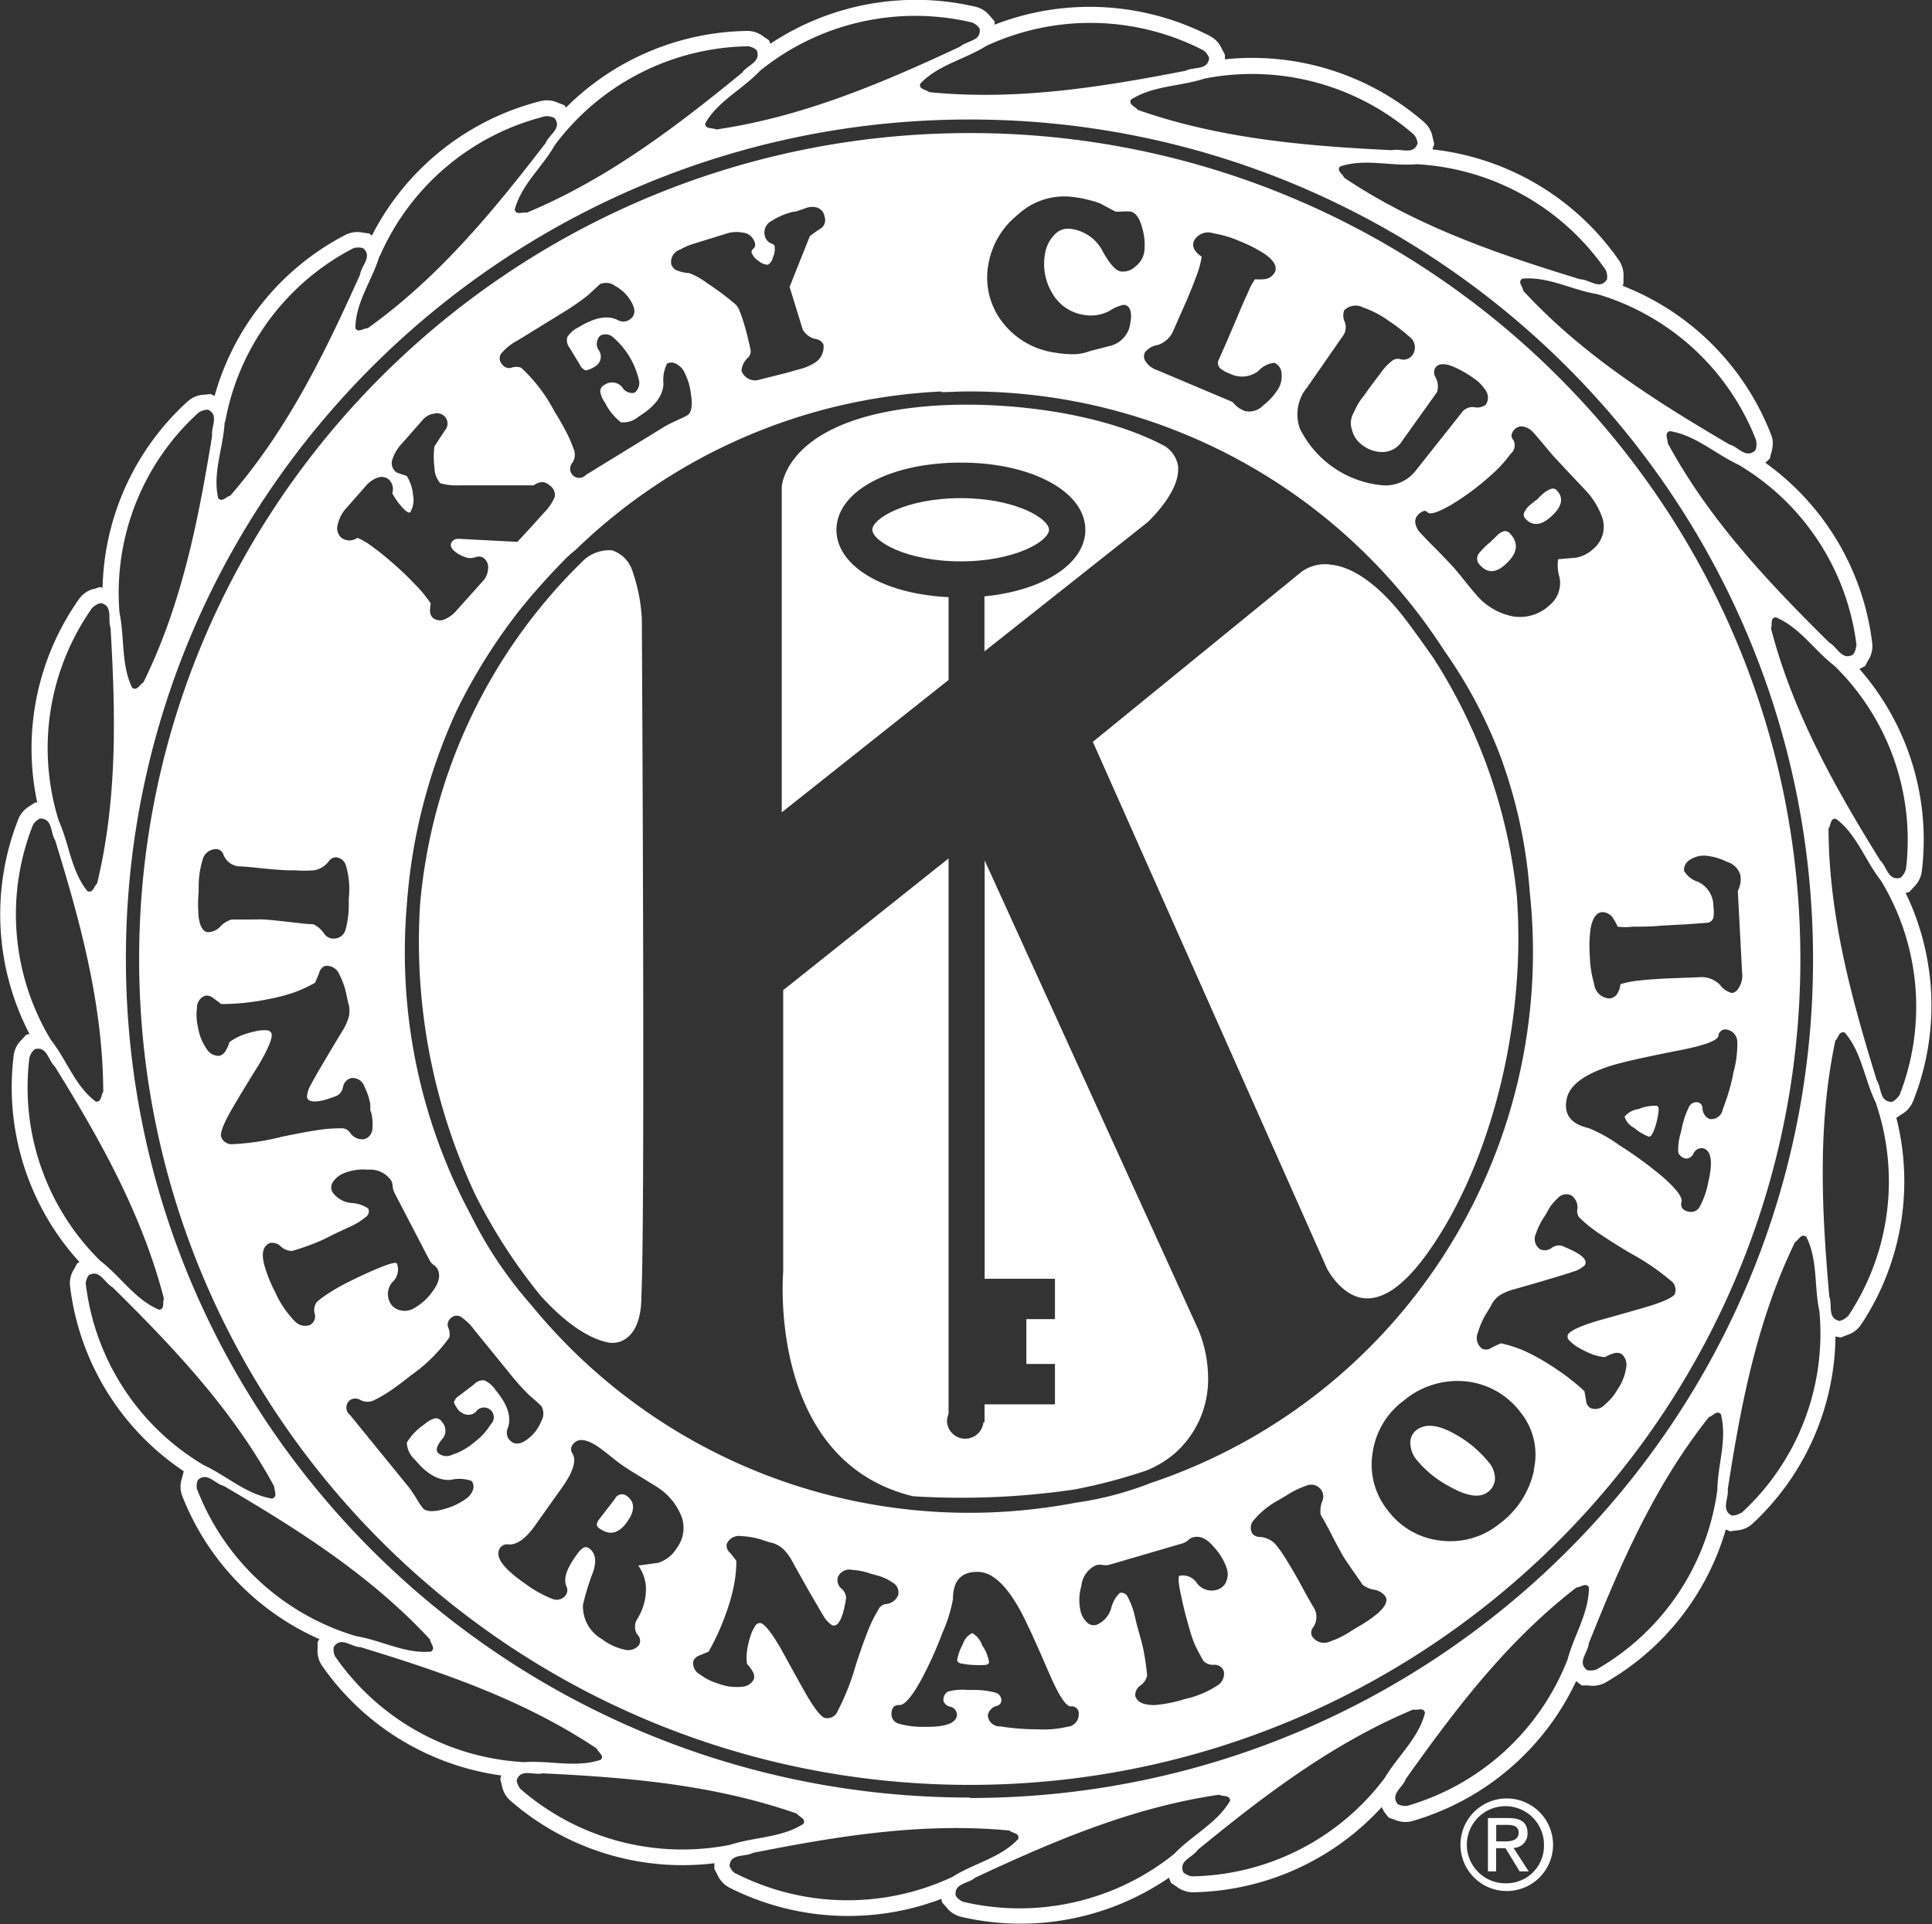 <svg id="Layer_1" data-name="Layer 1" xmlns="http://www.w3.org/2000/svg" viewBox="0 0 172.33 171.65"><rect x="0" y="0" width="172.33" height="171.65" fill="#333333" stroke="none"/><defs><style>.cls-1{fill:#fff;}</style></defs><title>logo_KeyClub_seal_reverse_JPG</title><path class="cls-1" d="M228.61,253.85a4.13,4.13,0,1,0,4.2,4.12A4.14,4.14,0,0,0,228.61,253.85Zm0,7.57A3.44,3.44,0,1,1,232,258,3.35,3.35,0,0,1,228.61,261.42Z" transform="translate(-94.28 -93.41)"/><path class="cls-1" d="M230.53,256.95c0-.94-0.56-1.35-1.69-1.35H227v4.76h0.73v-2.07h0.84l1.26,2.07h0.81l-1.36-2.1A1.25,1.25,0,0,0,230.53,256.95Zm-2.79.73v-1.47h1c0.5,0,1,.11,1,0.7s-0.55.77-1.16,0.77h-0.87Z" transform="translate(-94.28 -93.41)"/><path class="cls-1" d="M252.24,132.16h0l0,0.05Z" transform="translate(-94.28 -93.41)"/><path class="cls-1" d="M228.54,143.78q1.63-1.45.47-2.73a0.63,0.63,0,0,0-.55-0.26,1.31,1.31,0,0,0-.57.32l-0.34.33-0.37.36a6,6,0,0,0-1,1,0.77,0.77,0,0,0,.09,1Q227.27,144.93,228.54,143.78Z" transform="translate(-94.28 -93.41)"/><path class="cls-1" d="M224.12,221.38q-2.29-1.32-3.5-.39a1.4,1.4,0,0,0-.54,1.19,2.43,2.43,0,0,0,.59,1.5,9.61,9.61,0,0,0,2.92,2.35q2.33,1.32,3.41.48a1.53,1.53,0,0,0,.63-1.18,2.23,2.23,0,0,0-.56-1.47A10.12,10.12,0,0,0,224.12,221.38Z" transform="translate(-94.28 -93.41)"/><path class="cls-1" d="M232.63,139.5q1.46-1.31.53-2.33a0.49,0.49,0,0,0-.57-0.13,2.18,2.18,0,0,0-.7.44l-0.29.25-0.17.2-0.32.24-0.28.23a2,2,0,0,0-.61.76,0.49,0.49,0,0,0,.1.5Q231.28,140.72,232.63,139.5Z" transform="translate(-94.28 -93.41)"/><path class="cls-1" d="M242.06,192.06a3.67,3.67,0,0,0-1.62.29,1.93,1.93,0,0,0-1.25.68,1.64,1.64,0,0,0,.86,1,4.38,4.38,0,0,0,1.32.79c0.1,0,.22-0.1.36-0.39a5.34,5.34,0,0,0,.33-1,6.2,6.2,0,0,0,.17-1C242.24,192.23,242.18,192.09,242.06,192.06Z" transform="translate(-94.28 -93.41)"/><path class="cls-1" d="M264.26,173.07l0.33-.09,0.4-.44a2.34,2.34,0,0,0,.71-1.39,23.12,23.12,0,0,0-5.56-18.06l0.14-.07,0.36-.19,0.28-.52a2.32,2.32,0,0,0,.36-1.51,23.21,23.21,0,0,0-9.54-16.11l0.1-.08,0.3-.28,0.15-.58a3,3,0,0,0,.12-0.78,2,2,0,0,0-.16-0.8A23.27,23.27,0,0,0,239,118.9l0.09-.14v-0.59a2.38,2.38,0,0,0-.4-1.53,23.35,23.35,0,0,0-16.62-9.9l0-.09,0.14-.39-0.14-.58a2.36,2.36,0,0,0-.77-1.38,23.38,23.38,0,0,0-17.76-5.6h0l0-.41-0.28-.53a2.34,2.34,0,0,0-1.08-1.15,23.41,23.41,0,0,0-19.18-1l0-.3-0.4-.45a2.33,2.33,0,0,0-1.31-.85A23.43,23.43,0,0,0,163,97.31L162.87,97l-0.49-.33a2.32,2.32,0,0,0-1.49-.5A23.34,23.34,0,0,0,144.77,103l-0.16-.21-0.55-.21a2.34,2.34,0,0,0-1.56-.15,23.28,23.28,0,0,0-15.05,12l-0.23-.19-0.59-.08a2.34,2.34,0,0,0-1.55.21,23.22,23.22,0,0,0-11.66,14.36h0l-0.37-.17-0.49.06h-0.09a2.34,2.34,0,0,0-1.45.6,23.13,23.13,0,0,0-7.59,16.62l-0.26-.06-0.47.17-0.09,0a2.33,2.33,0,0,0-1.28.9A23.1,23.1,0,0,0,97.6,165H97.41l-0.5.33a2.34,2.34,0,0,0-1,1.17,23.11,23.11,0,0,0,1,19.15l-0.3.08-0.4.44a2.33,2.33,0,0,0-.71,1.4A23.12,23.12,0,0,0,101.37,206l-0.2.11-0.28.51a2.34,2.34,0,0,0-.36,1.54,23.18,23.18,0,0,0,10.14,16.5h0l-0.15.59a2.33,2.33,0,0,0,0,1.57,23.21,23.21,0,0,0,12.25,12.82l-0.16.25v0.59A2.34,2.34,0,0,0,123,242a23.31,23.31,0,0,0,16,9.8l-0.1.29,0.14,0.58a2.35,2.35,0,0,0,.77,1.38A23.38,23.38,0,0,0,158,259.63v0.09l0,0.42,0.28,0.53a2.34,2.34,0,0,0,1.07,1.14,23.45,23.45,0,0,0,18.9,1l0.05,0.3,0.39,0.44a2.34,2.34,0,0,0,1.32.86,23.4,23.4,0,0,0,18.57-3.51l0,0.11,0.16,0.38,0.51,0.34a2.36,2.36,0,0,0,1.48.49,23.35,23.35,0,0,0,16.8-7.6,2.6,2.6,0,0,0,.37.63l0.26,0.32,0.56,0.19a2.32,2.32,0,0,0,1.56.1,23.29,23.29,0,0,0,14.59-12.48l0.17,0.14,0.33,0.25,0.6,0a2.33,2.33,0,0,0,1.53-.27,23.19,23.19,0,0,0,10.72-13.65h0l0.37,0.17,0.58-.08a2.3,2.3,0,0,0,1.44-.61A23.13,23.13,0,0,0,258,212.65l0.07,0,0.4,0.08,0.56-.22a2.35,2.35,0,0,0,1.26-.94,23.08,23.08,0,0,0,3.14-18.44h0l0.5-.33a2.34,2.34,0,0,0,1-1.17A23.08,23.08,0,0,0,264.26,173.07Zm0-2.06a1.5,1.5,0,0,1-.47.71c-1.11.29-1.2-1-1.8-1.55-4-6.46-7.77-13.12-9.74-20.69,0.14-.37-0.1-0.95.43-1,2.15,0.91,3.4,2.92,5.24,4.34A21.71,21.71,0,0,1,264.28,171Zm-4.41-20a1.47,1.47,0,0,1-.29.8c-1,.56-1.4-0.7-2.11-1.07-5.39-5.34-10.68-10.9-14.41-17.79,0-.4-0.33-0.9.18-1.08,2.3,0.37,4,2,6.13,3A21.79,21.79,0,0,1,259.88,151Zm-8.93-18.26a1.42,1.42,0,0,1-.07.84c-0.84.78-1.53-.33-2.31-0.53-6.55-3.85-13.06-7.94-18.38-13.7-0.05-.4-0.54-0.79-0.09-1.09,2.32-.21,4.38,1,6.68,1.38A21.84,21.84,0,0,1,250.94,132.73ZM237.5,117.49a1.45,1.45,0,0,1,.12.84c-0.63,1-1.56,0-2.37,0-7.27-2.22-14.56-4.7-21.08-9.07-0.15-.37-0.71-0.64-0.35-1,2.21-.74,4.49,0,6.82-0.2A21.92,21.92,0,0,1,237.5,117.49ZM220.4,105.42a1.45,1.45,0,0,1,.33.78c-0.37,1.08-1.51.42-2.29,0.61-7.6-.37-15.27-1-22.68-3.6-0.23-.33-0.85-0.45-0.59-0.92,2-1.26,4.34-1.15,6.55-1.87A22,22,0,0,1,220.4,105.42ZM201.62,97.9a1.44,1.44,0,0,1,.51.68c-0.1,1.14-1.37.76-2.08,1.14-7.47,1.45-15.06,2.69-22.89,1.91-0.31-.26-0.93-0.23-0.8-0.75,1.6-1.69,3.94-2.15,5.91-3.38A22,22,0,0,1,201.62,97.9ZM181,95.42a1.47,1.47,0,0,1,.66.54c0.18,1.13-1.14,1.07-1.74,1.61-6.89,3.22-14,6.26-21.74,7.39-0.36-.18-1,0-1-0.54,1.14-2,3.29-3,4.91-4.71A22,22,0,0,1,181,95.42Zm-20,2.11a1.46,1.46,0,0,1,.77.36c0.45,1.05-.84,1.32-1.29,2-5.87,4.81-12,9.49-19.23,12.5-0.39-.09-0.93.24-1.06-0.28,0.6-2.24,2.44-3.75,3.59-5.77A21.93,21.93,0,0,1,161,97.54Zm-32.83,18.7a21.86,21.86,0,0,1,14.75-12.45,1.48,1.48,0,0,1,.83.17c0.69,0.92-.51,1.47-0.8,2.22-4.62,6-9.48,11.95-15.87,16.52-0.4,0-.85.44-1.1,0C126,120.34,127.47,118.46,128.13,116.24Zm-13.81,14.84a21.79,21.79,0,0,1,11.45-15.52,1.51,1.51,0,0,1,.85,0c0.88,0.74-.16,1.55-0.26,2.35-3.1,6.91-6.44,13.81-11.58,19.73-0.39.1-.73,0.62-1.08,0.22C113.23,135.57,114.19,133.4,114.32,131.08Zm-2.33-.87a1.47,1.47,0,0,1,.81-0.24c1,0.49.25,1.54,0.36,2.33-1.22,7.47-2.68,15-6.13,22-0.35.19-.54,0.78-1,0.48-1-2.08-.66-4.42-1.13-6.69A21.71,21.71,0,0,1,112,130.21Zm-9.49,17.42a1.46,1.46,0,0,1,.74-0.41c1.12,0.26.58,1.45,0.86,2.2,0.44,7.55.64,15.2-1.2,22.82-0.3.26-.36,0.88-0.86,0.68-1.46-1.8-1.61-4.17-2.56-6.29A21.68,21.68,0,0,1,102.51,147.63ZM97.22,167a1.47,1.47,0,0,1,.63-0.57c1.15,0,.91,1.27,1.35,1.94,2.23,7.24,4.26,14.62,4.29,22.44-0.23.33-.14,0.94-0.67,0.87-1.86-1.4-2.56-3.67-4-5.5A21.68,21.68,0,0,1,97.22,167Zm-0.3,20.72a1.48,1.48,0,0,1,.46-0.71c1.11-.3,1.19,1,1.79,1.54,4,6.46,7.76,13.12,9.73,20.7-0.14.38,0.1,0.95-.43,1-2.14-.9-3.39-2.93-5.23-4.35A21.69,21.69,0,0,1,96.91,187.72Zm5,20.25a1.45,1.45,0,0,1,.28-0.8c1-.55,1.4.7,2.11,1.07,5.4,5.33,10.69,10.89,14.43,17.78,0,0.4.33,0.89-.18,1.08-2.3-.37-4-2-6.13-3A21.77,21.77,0,0,1,101.94,208Zm9.93,18.32a1.48,1.48,0,0,1,.07-0.84c0.84-.78,1.53.34,2.32,0.52,6.56,3.85,13.06,7.94,18.39,13.69,0.05,0.39.54,0.79,0.09,1.09-2.32.21-4.38-1-6.68-1.38A21.86,21.86,0,0,1,111.87,226.29Zm12.32,14.9a1.44,1.44,0,0,1-.12-0.84c0.63-1,1.56,0,2.37,0,7.27,2.22,14.56,4.69,21.09,9.05,0.15,0.37.71,0.64,0.35,1-2.21.74-4.49,0.05-6.82,0.21A21.91,21.91,0,0,1,124.18,241.19ZM140.7,253a1.46,1.46,0,0,1-.33-0.78c0.37-1.08,1.51-.41,2.29-0.61,7.6,0.36,15.27,1,22.69,3.59,0.23,0.32.85,0.45,0.59,0.92-2,1.26-4.34,1.15-6.55,1.87A22,22,0,0,1,140.7,253Zm19.16,7.54a1.48,1.48,0,0,1-.51-0.68c0.1-1.14,1.36-.76,2.07-1.15,7.46-1.48,15.06-2.74,22.89-2,0.31,0.26.93,0.23,0.8,0.75-1.59,1.7-3.93,2.16-5.9,3.4A22,22,0,0,1,159.87,260.52Zm39.19-1.77a22,22,0,0,1-18.86,4.3,1.44,1.44,0,0,1-.66-0.54c-0.18-1.13,1.14-1.07,1.73-1.61,6.89-3.22,13.95-6.26,21.74-7.4,0.36,0.18,1,0,1,.54C202.83,256.06,200.67,257.08,199.06,258.75ZM217.81,252a21.94,21.94,0,0,1-17.21,8.8,1.5,1.5,0,0,1-.77-0.36c-0.45-1.05.84-1.32,1.28-2,5.87-4.81,12-9.5,19.22-12.52,0.39,0.09.93-.23,1.06,0.29C220.8,248.5,219,250,217.81,252Zm16.27-10.49a21.86,21.86,0,0,1-14.28,13,1.49,1.49,0,0,1-.84-0.15c-0.72-.89.46-1.49,0.71-2.24,4.39-6.18,9-12.29,15.24-17.1,0.4,0,.83-0.47,1.1,0C236,237.36,234.66,239.3,234.08,241.54Zm13.38-15.17a21.76,21.76,0,0,1-10.77,16,1.5,1.5,0,0,1-.85.06c-0.91-.7.09-1.55,0.15-2.36,2.79-7,5.84-14.07,10.72-20.21,0.39-.12.7-0.65,1.07-0.26C248.36,221.86,247.49,224.06,247.46,226.38Zm-66.69,27.43c-41.5,0-75.26-33.58-75.26-74.85s33.76-74.85,75.26-74.85S256,137.68,256,179,222.28,253.81,180.78,253.81Zm68.8-25.4a1.45,1.45,0,0,1-.81.24c-1-.48-0.26-1.54-0.37-2.33,1.16-7.48,2.58-15,6-22.06,0.35-.2.53-0.79,1-0.49,1.05,2.07.69,4.41,1.18,6.68A21.71,21.71,0,0,1,249.58,228.41Zm9.53-17.55a1.47,1.47,0,0,1-.73.43c-1.13-.22-0.62-1.43-0.92-2.17-0.66-7.54-1.08-15.18.54-22.84,0.29-.27.33-0.89,0.84-0.71,1.52,1.76,1.73,4.12,2.75,6.21A21.69,21.69,0,0,1,259.11,210.85Zm4.57-19.68a1.48,1.48,0,0,1-.63.57c-1.15,0-.91-1.27-1.36-1.93-2.23-7.23-4.27-14.62-4.3-22.45,0.23-.33.14-0.94,0.67-0.87,1.86,1.4,2.56,3.67,4,5.5A21.68,21.68,0,0,1,263.69,191.17Z" transform="translate(-94.28 -93.41)"/><path class="cls-1" d="M136.68,200a49,49,0,0,0,5.82,9c2.15,2.38,4.32,3.9,6.19,4.2a2.11,2.11,0,0,0,1.61-.52c0.78-.66,1.19-1.91,1.19-3.63,0.13-2.61.17-11.13,0.17-21,0-17.47-.13-39.13-0.13-39.45a15.34,15.34,0,0,0-.79-4.1,2.88,2.88,0,0,0-1.87-2,3.44,3.44,0,0,0-2.47.83,48.63,48.63,0,0,0-14.65,30.77A53.1,53.1,0,0,0,136.68,200Z" transform="translate(-94.28 -93.41)"/><path class="cls-1" d="M180.78,105.28c-40.85,0-74.09,33.05-74.09,73.68s33.24,73.68,74.09,73.68,74.09-33.05,74.09-73.68S221.63,105.28,180.78,105.28ZM229,133.92a1,1,0,0,0,.27-1.25,0.58,0.58,0,0,1-.15-0.52,1.1,1.1,0,0,1,.31-0.49,0.85,0.85,0,0,1,.78-0.18,1.62,1.62,0,0,1,.87.54q0.3,0.34,1,1.18l0.76,0.9c0.32,0.34.84,0.9,1.57,1.68l1.18,1.25a6.83,6.83,0,0,1,1.62,2.6,2.56,2.56,0,0,1-.85,2.78,3.06,3.06,0,0,1-1.5.75l-1.6.14a3.7,3.7,0,0,0,.12,1.59,2.56,2.56,0,0,1-.88,2.51,3.86,3.86,0,0,1-3.26,1,5.7,5.7,0,0,1-3.34-2q-0.35-.39-1-1.21c-0.44-.55-0.81-1-1.1-1.31s-0.86-.92-1.47-1.53-1.07-1.09-1.36-1.41a1.63,1.63,0,0,1-.45-0.91,0.89,0.89,0,0,1,.31-0.76,1.21,1.21,0,0,1,.41-0.26,0.3,0.3,0,0,1,.35.09c0.24,0.27,1,0,2.14-.66a22.49,22.49,0,0,0,3.5-2.6A10.74,10.74,0,0,0,229,133.92Zm-18.21-5.83,3.36-4.84a1.34,1.34,0,0,0,.07-1.14,1.38,1.38,0,0,1-.05-1,1.43,1.43,0,0,1,1.72-.26,8.52,8.52,0,0,1,2.24,1.17,15.74,15.74,0,0,1,1.84,1.41,1.18,1.18,0,0,1,.35,1.58,1,1,0,0,1-1.08.46,0.83,0.83,0,0,0-.87.2,4.19,4.19,0,0,0-.92,1q-0.73.93-1.48,2a5.76,5.76,0,0,0-.92,1.52,1.81,1.81,0,0,0-.19,1.52,2.35,2.35,0,0,0,1,1.45,2.88,2.88,0,0,0,1.9.57,2.08,2.08,0,0,0,1.6-1l3.1-4.34a1.7,1.7,0,0,0-.16-1.37,0.82,0.82,0,0,1,0-.79q0.41-.59,1.56-0.13a9.7,9.7,0,0,1,1.89,1.07,3.64,3.64,0,0,1,1,1,1.14,1.14,0,0,1,.07,1.33,1.21,1.21,0,0,1-1,.24,1.19,1.19,0,0,0-1.07.37l-4.14,5.22a3.4,3.4,0,0,1-3.14,1.36,9.14,9.14,0,0,1-7.26-5.08A3.81,3.81,0,0,1,210.77,128.09Zm-13.25-3.9a2.26,2.26,0,0,0,1.43-1.36l1.18-2.67q0.57-1.34.87-2.19a8.64,8.64,0,0,0,.45-1.67,1.87,1.87,0,0,1-.67-0.67,0.86,0.86,0,0,1,0-.77,1.43,1.43,0,0,1,1.73-.63,9.84,9.84,0,0,1,2.41.73,12,12,0,0,1,2.21,1.15c0.78,0.56,1.06,1.09.85,1.57a1.19,1.19,0,0,1-1,.64,4.05,4.05,0,0,1-.77,0,5.18,5.18,0,0,0-.62,1.16q-0.51,1.08-1,2.29l-0.88,2.05L203,125.48a0.65,0.65,0,0,0,.12.79,3,3,0,0,0,.85.47,2.39,2.39,0,0,0,2.56-.24,2.2,2.2,0,0,1,1.42-.72,1.05,1.05,0,0,1,.64.94,2.2,2.2,0,0,1-.24,1.28,5.32,5.32,0,0,1-1.38,1.56,1.72,1.72,0,0,1-1.64.52,3.51,3.51,0,0,1-.54-0.27,3.31,3.31,0,0,1-.57-0.54l-6.7-2.83a2,2,0,0,1-1.12-.89,0.83,0.83,0,0,1,0-.7A1.8,1.8,0,0,1,197.53,124.19ZM182.44,117a7.21,7.21,0,0,1,2.61-4.42,6.09,6.09,0,0,1,5-1.59,10.91,10.91,0,0,1,2.37.57l1.34,0.72a3.56,3.56,0,0,0,.67,0,3.67,3.67,0,0,1,.67,0q0.7,0.11,1.07,1.49a5.27,5.27,0,0,1,.17,2.15,2.07,2.07,0,0,1-.78,1.26,1.62,1.62,0,0,1-1.3.45c-0.45-.07-1-0.67-1.62-1.8a3.74,3.74,0,0,0-2.82-2,1.65,1.65,0,0,0-1.53.57,3.13,3.13,0,0,0-.8,1.67,5.07,5.07,0,0,0,.68,3.55,3.9,3.9,0,0,0,2.79,1.88,3.54,3.54,0,0,0,2.31-.37,3.31,3.31,0,0,1,1.27-.53,0.67,0.67,0,0,1,.57.54,2.16,2.16,0,0,1,0,1,2.38,2.38,0,0,1-1.79,2.12l-1.82.47a4.23,4.23,0,0,1-1.44.28,9.48,9.48,0,0,1-1.66-.14,7.15,7.15,0,0,1-4.76-2.79A6.49,6.49,0,0,1,182.44,117Zm-4.18,11.39c0.72,0,1.51-.06,2.33-0.06h0.12a50.37,50.37,0,0,1,42.41,23.15,42,42,0,0,1,5,9.42h0a44.11,44.11,0,0,1,2.61,12.1,49.94,49.94,0,0,1-33.84,52.72,29.39,29.39,0,0,1-6.68,1.75,50.44,50.44,0,0,1-48.51-17.6,37,37,0,0,1-5.09-7.41c-0.27-.52-0.6-1.17-1-1.94a49.52,49.52,0,0,1-5.22-22.18c0-1.47.07-2.92,0.19-4.35a49.68,49.68,0,0,1,4.49-17.3,50.21,50.21,0,0,1,5.22-8.41c1-1.33,3-3.58,4.24-4.82a10,10,0,0,1,1.1-1,50.26,50.26,0,0,1,32.49-14.12h0.12Zm-23.35-12.69a5.89,5.89,0,0,1,1-.47l3.23-1a2.87,2.87,0,0,1,1.37-.07,1.22,1.22,0,0,1,1,.66,1.55,1.55,0,0,1,.1.25,0.48,0.48,0,0,1-.12.52,0.4,0.4,0,0,0-.18.33,1.58,1.58,0,0,0,.67.8,1.35,1.35,0,0,0,.8.31,1,1,0,0,0,.44-0.66,1.66,1.66,0,0,0,.14-1.06,0.85,0.85,0,0,0-.36-0.21,1,1,0,0,1-.51-0.7,1.16,1.16,0,0,1,.67-1.31,5.61,5.61,0,0,1,1.56-.7l0.29-.09,0.2,0,0.5-.17,0.52-.18a1.56,1.56,0,0,1,1,0,1,1,0,0,1,.6.79,0.91,0.91,0,0,1-.41,1.1,9.48,9.48,0,0,0-.9.63L164.71,119l1.17,3.81a1.75,1.75,0,0,0,1.23.86,0.83,0.83,0,0,1,.63.51,1.74,1.74,0,0,1,0,.27,1.64,1.64,0,0,1-.65,1.23,4.38,4.38,0,0,1-1.4.64l-0.55.15-0.53.16-2.52.63a1.29,1.29,0,0,1-1.67-.77,1.72,1.72,0,0,1,.58-1.17,0.82,0.82,0,0,0,.23-0.71q-0.11-.5-0.26-1.13c-0.1-.42-0.23-0.88-0.38-1.37s-0.25-.76-0.36-1a1.3,1.3,0,0,0-.37-0.57,24.88,24.88,0,0,0-2.49-1.86,6.43,6.43,0,0,0-1.62-.91,3.43,3.43,0,0,1-1.13-.25,0.92,0.92,0,0,1-.46-0.52A1.15,1.15,0,0,1,154.91,115.69Zm-15.85,9.17a4.72,4.72,0,0,1,1.36-1.07l4.29-2.64a21.11,21.11,0,0,0,2-1.4l1.09-1a1.34,1.34,0,0,1,1.35.16,3.6,3.6,0,0,1,1.39,1.33c0.48,0.78.43,1.35-.16,1.71a1,1,0,0,1-1,0q-1.34-.68-3.5.65a2.36,2.36,0,0,0-1,.88,1.12,1.12,0,0,0,.24,1l0.86,1.42a1,1,0,0,0,.55.55,2.63,2.63,0,0,0,.95-0.44,1,1,0,0,0,.22-1.35,1,1,0,0,1,.14-1.33,1,1,0,0,1,1.15.18,7.14,7.14,0,0,1,2.26,3.72,1.1,1.1,0,0,1-.36,1.2,1,1,0,0,1-1.11-.49,1.17,1.17,0,0,0-1.6-.19,0.63,0.63,0,0,0-.36.55,2.22,2.22,0,0,0,.41,1,5.19,5.19,0,0,0,1.43,1.77,2.1,2.1,0,0,0,1.59-.51q2.15-1.32,2.21-2.93a3.25,3.25,0,0,1,.32-1.79,0.81,0.81,0,0,1,.77,0,1.6,1.6,0,0,1,.72.66,5.65,5.65,0,0,1,.63,2c0.17,1.06.07,1.71-.3,1.94a6.15,6.15,0,0,1-.7.35q-1,.46-1.3.64l-7.05,4.33a0.81,0.81,0,0,1-1.21-1.08,1.32,1.32,0,0,0,.11-1.22,12,12,0,0,0-.65-1.5c-0.28-.55-0.65-1.19-1.11-1.94a14.27,14.27,0,0,0-2.93-3.82,1.34,1.34,0,0,0-.85,0,0.74,0.74,0,0,1-.84-0.3A0.75,0.75,0,0,1,139.06,124.86ZM124.4,140.22a3.24,3.24,0,0,1,.78-1.49l1.76-2a2.41,2.41,0,0,1,1-.7,1,1,0,0,1,1,.14,1.15,1.15,0,0,1,.33.5,1.24,1.24,0,0,1,0,.75,7.79,7.79,0,0,0,.55.85,4.86,4.86,0,0,0,.61.67c0.23,0.2.39,0.25,0.46,0.14a2.16,2.16,0,0,0,.23-1.52,3.74,3.74,0,0,0-.56-1.69l-0.88-.3a1,1,0,0,1-.38-1.23,3.65,3.65,0,0,1,.82-1.35l1.9-2.16a1.59,1.59,0,0,1,.93-0.51,1,1,0,0,1,.92.17,0.92,0.92,0,0,1,.1,1.31l-0.94,1.43a7.36,7.36,0,0,0,0,1.88,2.25,2.25,0,0,0,.52,1.41,5.24,5.24,0,0,0,1.67.19q1.05,0,3.34,0,1.84,0,3.32,0a1.4,1.4,0,0,1,.79-0.29,1.11,1.11,0,0,1,.67.32,1,1,0,0,1,.42,1,4.39,4.39,0,0,1-.95,1.4q-0.68.76-1.27,1.41l-1.11,1.2-5-.26a2.08,2.08,0,0,0-.43,0,0.59,0.59,0,0,0-.37.21q-0.36.41,0.2,0.89a2.82,2.82,0,0,0,1.26.6,1.66,1.66,0,0,0,.7-0.1,0.73,0.73,0,0,1,.72.18,1,1,0,0,1,.3.9,1.67,1.67,0,0,1-.39,1L135,147.87a2.75,2.75,0,0,1-1,.76,1,1,0,0,1-1.14-.13,0.84,0.84,0,0,1-.22-0.59,3.37,3.37,0,0,1,.06-0.67,11.58,11.58,0,0,0-1.42-1.72q-0.9-.95-1.89-1.81c-0.74-.65-1.39-1.17-1.95-1.57a5.78,5.78,0,0,0-1.28-.75,1.21,1.21,0,0,1-1.42,0A1.12,1.12,0,0,1,124.4,140.22ZM112,173l0-.64a8.17,8.17,0,0,1,.34-2.2,1.25,1.25,0,0,1,1.28-1,0.7,0.7,0,0,1,.58.47,1.64,1.64,0,0,0,1.37,1.07c0.46,0,1.17.08,2.15,0.18s1.7,0.15,2.19.17l0.36,0,0.3,0a11.55,11.55,0,0,0,1.73,0,2.09,2.09,0,0,0,1.31-.81,0.82,0.82,0,0,1,.6-0.35,1,1,0,0,1,.93.75,7.41,7.41,0,0,1,.25,2.92l0,0.72a8.23,8.23,0,0,1-.27,2,1.08,1.08,0,0,1-1.13.86,1,1,0,0,1-.77-0.4,2.38,2.38,0,0,0-1-.88c-0.46,0-1-.07-1.62-0.14-1.46-.17-2.36-0.26-2.73-0.28s-0.85,0-1.53,0-1.15,0-1.39,0a2.11,2.11,0,0,0-1,.61,1.56,1.56,0,0,1-1.08.52c-0.44,0-.73-0.44-0.86-1.26A12,12,0,0,1,112,173Zm2,21.79c-0.08-.39.28-1.28,1.1-2.67s1.52-2.53,2.3-3.78q1.23-2.12,1.11-2.71a0.48,0.48,0,0,0-.48-0.31,3.4,3.4,0,0,0-1,.1,7.77,7.77,0,0,0-1.29.39,4.35,4.35,0,0,0-1,.58,3.35,3.35,0,0,1-.33.76,0.89,0.89,0,0,1-.56.45,1.25,1.25,0,0,1-1.05-.49,4.71,4.71,0,0,1-.85-2,5,5,0,0,1-.1-1.8,1.11,1.11,0,0,1,.76-1.08,0.92,0.92,0,0,1,.66.19l0.74,0.56a19.79,19.79,0,0,0,2.29-.13q1.12-.13,2.23-0.37a15.83,15.83,0,0,0,2-.54,12.14,12.14,0,0,0,1.87-.87c0-.07.16-0.35,0.35-0.87a0.86,0.86,0,0,1,.53-0.62,1.2,1.2,0,0,1,1.28.79,6.82,6.82,0,0,1,.65,1.91l0.09,0.41a3.88,3.88,0,0,0,.1.39,2.5,2.5,0,0,1,0,1,4.6,4.6,0,0,1-.57,1.29q-0.82,1.34-1.62,2.7-0.92,1.55-1.18,2.07a2.41,2.41,0,0,0-.37,1.14c0.08,0.38.51,0.48,1.3,0.32a5,5,0,0,0,.76-0.22c0.26-.08.48-0.16,0.67-0.25a1.13,1.13,0,0,0,.49-0.78,1,1,0,0,1,.7-0.76,1.11,1.11,0,0,1,1.22.79,5.84,5.84,0,0,1,.51,1.52l0,0.24v0.06l0,0.18c0,0.06,0,.15.08,0.27a4.34,4.34,0,0,1,.11,1.39,1,1,0,0,1-.77,1,1.3,1.3,0,0,1-1.22-.58,0.91,0.91,0,0,0-.6-0.39,12.28,12.28,0,0,0-2.25.15q-1.28.19-3.23,0.6a22.19,22.19,0,0,1-4.36.66A1,1,0,0,1,114,194.81Zm8.51,14.81a1.21,1.21,0,0,0-.16,1,0.87,0.87,0,0,1-.4,1,1.23,1.23,0,0,1-1.35-.3,8.83,8.83,0,0,1-1.77-2.61,12.49,12.49,0,0,1-1-2.52c-0.24-1-.07-1.58.49-1.86a1.07,1.07,0,0,1,1,.29,1.53,1.53,0,0,0,1,.41q1-.29,1.68-0.56a12.36,12.36,0,0,0,1.48-.64c0.47-.24.86-0.43,1.19-0.58l0.93-.43a6,6,0,0,0,1.3-.82,0.59,0.59,0,0,0,.22-0.76,2.93,2.93,0,0,0-1.47-.49,2.28,2.28,0,0,1-1.73-1,0.86,0.86,0,0,1,.07-0.89,2.07,2.07,0,0,1,.81-0.7,4.59,4.59,0,0,1,2.31-.38,2.26,2.26,0,0,1,2.08,1,1.5,1.5,0,0,1,.12.5,1.52,1.52,0,0,0,.13.51l3.18,6.12a1.25,1.25,0,0,0,.32.35,1.38,1.38,0,0,1,.31.29c0.37,0.58.22,1.3-.43,2.15a5.06,5.06,0,0,1-1.7,1.49,1.61,1.61,0,0,1-1.18.12,1.31,1.31,0,0,1-.88-0.7,1.6,1.6,0,0,1,.25-1.83,1.49,1.49,0,0,0,.37-1.63q-0.11-.21-1.51.36c-0.93.38-1.88,0.82-2.84,1.3-0.61.31-1.09,0.58-1.42,0.79S123,209.14,122.48,209.62Zm12.85,9.75a1,1,0,0,0,1.38,0,0.87,0.87,0,1,1,1.31,1.13,5.74,5.74,0,0,1-1.47,1.6,5.81,5.81,0,0,1-2,1.12,1.11,1.11,0,0,1-1.25-.2c-0.19-.24-0.08-0.62.35-1.16a1.15,1.15,0,0,0,0-1.61,0.62,0.62,0,0,0-.6-0.29,2.16,2.16,0,0,0-.92.52,5.23,5.23,0,0,0-1.59,1.64,2.08,2.08,0,0,0,.71,1.51c1.06,1.31,2.14,1.91,3.21,1.82a3.24,3.24,0,0,1,1.84.09,0.8,0.8,0,0,1,.15.76,1.6,1.6,0,0,1-.57.79A5.83,5.83,0,0,1,134,228c-1,.31-1.71.29-2-0.05a5.9,5.9,0,0,1-.45-0.65,13.35,13.35,0,0,0-.8-1.21l-5.24-6.44a0.84,0.84,0,0,1,0-1.34,0.87,0.87,0,0,1,.93,0,1.36,1.36,0,0,0,1.24,0,13.08,13.08,0,0,0,1.42-.83c0.51-.35,1.11-0.79,1.8-1.35a14.32,14.32,0,0,0,3.45-3.39,1.33,1.33,0,0,0-.07-0.85,0.74,0.74,0,0,1,.19-0.87,0.76,0.76,0,0,1,.88-0.16,4.78,4.78,0,0,1,1.25,1.21l3.19,3.92a20.49,20.49,0,0,0,1.66,1.85c0.37,0.32.74,0.64,1.11,1a1.32,1.32,0,0,1,0,1.35,3.61,3.61,0,0,1-1.15,1.55c-0.72.58-1.3,0.6-1.74,0.06a1,1,0,0,1-.09-1c0.34-.94,0-2.07-1.1-3.39a2.39,2.39,0,0,0-1-.86,1.12,1.12,0,0,0-.92.36l-1.31,1a1,1,0,0,0-.48.62A2.53,2.53,0,0,0,135.33,219.37Zm19.25,12.23a3.06,3.06,0,0,1-1.61,1.25l-1.79.24a3.71,3.71,0,0,1,.68,1.82,5,5,0,0,1-.73,2.89,1.3,1.3,0,0,0-.05,1.43,0.77,0.77,0,0,1,.17.95,1.22,1.22,0,0,1-1.3.41,5,5,0,0,1-2-.93,3.35,3.35,0,0,1-1.7-3.06,21.33,21.33,0,0,1,.89-2.9c0.35-1,.23-1.74-0.35-2.15a0.47,0.47,0,0,0-.57,0,2.13,2.13,0,0,0-.49.52l-0.16.23c-0.81,1.15-1.07,2-.8,2.64a0.77,0.77,0,0,1-.07.81,1,1,0,0,1-1.22.3,10.31,10.31,0,0,1-2.41-1.36q-3-2.07-2.2-3.19a0.77,0.77,0,0,1,.74-0.29c0.75,0.05,1.56-.53,2.41-1.75l2.38-3.35q1.47-2.08.92-3a0.66,0.66,0,0,1,0-.78q0.67-1,2.48.31c0.21,0.15.51,0.38,0.92,0.71s0.71,0.57.92,0.71c0.43,0.3.82,0.56,1.18,0.77l2,1.23a5.54,5.54,0,0,1,2.25,2.74A3,3,0,0,1,154.58,231.6Zm18.09,5.31a12.21,12.21,0,0,0-1,2c-0.32.79-.68,1.82-1.09,3.08a21.57,21.57,0,0,1-1.61,4.08,1,1,0,0,1-1.14.62q-0.57-.18-1.77-2.28-1.08-1.93-2.14-3.87-1.23-2.12-1.8-2.31a0.47,0.47,0,0,0-.51.26,3.4,3.4,0,0,0-.43.93,7.67,7.67,0,0,0-.3,1.31,4.25,4.25,0,0,0,0,1.14,3.2,3.2,0,0,1,.5.67,0.86,0.86,0,0,1,.11.7,1.24,1.24,0,0,1-1,.66,4.69,4.69,0,0,1-2.21-.29,5.06,5.06,0,0,1-1.62-.82,1.1,1.1,0,0,1-.56-1.19,0.92,0.92,0,0,1,.49-0.47l0.86-.35a20,20,0,0,0,1-2c0.3-.69.56-1.38,0.79-2.1a15.48,15.48,0,0,0,.51-2,11.49,11.49,0,0,0,.18-2,8.71,8.71,0,0,0-.58-0.74,0.85,0.85,0,0,1-.28-0.76,1.19,1.19,0,0,1,1.33-.71,6.88,6.88,0,0,1,2,.39l0.4,0.13,0.39,0.1a2.53,2.53,0,0,1,.89.5,4.38,4.38,0,0,1,.84,1.13q0.76,1.38,1.54,2.75c0.59,1,1,1.73,1.21,2.06a2.34,2.34,0,0,0,.81.89c0.37,0.12.68-.2,0.93-1a4.92,4.92,0,0,0,.19-0.76c0.06-.26.1-0.5,0.12-0.7a1.13,1.13,0,0,0-.43-0.82,1,1,0,0,1-.31-1,1.12,1.12,0,0,1,1.29-.66,6.16,6.16,0,0,1,1.59.32l0.23,0.07,0.05,0,0.17,0.06,0.27,0.07a4.34,4.34,0,0,1,1.27.6,1,1,0,0,1,.5,1.17,1.3,1.3,0,0,1-1.11.76A0.9,0.9,0,0,0,172.67,236.91Zm16.9,10.54a9.34,9.34,0,0,1-2.82.25,20.17,20.17,0,0,1-3.28-.26,1.05,1.05,0,0,1-1.11-1,1.08,1.08,0,0,1,.82-0.83,0.53,0.53,0,0,0,.39-0.46,0.73,0.73,0,0,0-.65-0.75,7.4,7.4,0,0,0-1.85-.21h-0.55a4.84,4.84,0,0,0-1.73.15,0.86,0.86,0,0,0-.38.85,0.77,0.77,0,0,0,.59.49,0.78,0.78,0,0,1,.61.69c0,0.77-1,1.14-2.86,1.11a7.74,7.74,0,0,1-2.33-.28,0.87,0.87,0,0,1-.65-0.87,1.06,1.06,0,0,1,.15-0.58,0.65,0.65,0,0,1,.57-0.21c0.44,0,1.07-.71,1.87-2.15a33.65,33.65,0,0,0,1.95-4.29,13,13,0,0,0,.94-3q0-2.48,2.22-2.44,1.81,0,3.61,3.13,0.78,1.33,2.68,5.75c0.89,2.07,1.54,3.11,2,3.12a0.62,0.62,0,0,1,.71.69A1.1,1.1,0,0,1,189.57,247.45Zm14.06-12.91a1.32,1.32,0,0,1-.85.72,1.64,1.64,0,0,1-1.77-.6,1.5,1.5,0,0,0-1.53-.66c-0.16,0-.13.56,0.07,1.54s0.45,2,.74,3q0.28,1,.51,1.54c0.16,0.37.43,0.88,0.79,1.52a1.21,1.21,0,0,0,.92.35,0.87,0.87,0,0,1,.9.57,1.21,1.21,0,0,1-.55,1.26,8.76,8.76,0,0,1-2.91,1.22,12.69,12.69,0,0,1-2.69.54c-1,0-1.57-.23-1.75-0.83a1.07,1.07,0,0,1,.48-0.93,1.48,1.48,0,0,0,.58-0.87c-0.06-.66-0.14-1.25-0.23-1.75a12.39,12.39,0,0,0-.35-1.57c-0.14-.5-0.26-0.93-0.35-1.27l-0.24-1a6.33,6.33,0,0,0-.56-1.42,0.6,0.6,0,0,0-.71-0.36,2.8,2.8,0,0,0-.76,1.34,2.26,2.26,0,0,1-1.31,1.5,0.87,0.87,0,0,1-.87-0.23,2.09,2.09,0,0,1-.54-0.93,4.51,4.51,0,0,1,.06-2.33,2.24,2.24,0,0,1,1.37-1.85,1.64,1.64,0,0,1,.52,0,1.65,1.65,0,0,0,.54,0l6.64-1.94a1.28,1.28,0,0,0,.41-0.24,1.43,1.43,0,0,1,.35-0.24c0.64-.25,1.32,0,2,0.84a5.11,5.11,0,0,1,1.15,1.94A1.56,1.56,0,0,1,203.63,234.54Zm13.65,2.7a11.8,11.8,0,0,1-1.9,1.32l-0.55.33a8.27,8.27,0,0,1-2,1,1.26,1.26,0,0,1-1.55-.5,0.7,0.7,0,0,1,.07-0.74,1.62,1.62,0,0,0,.13-1.73c-0.24-.39-0.59-1-1.06-1.87s-0.83-1.49-1.08-1.9l-0.19-.31-0.15-.25a10.7,10.7,0,0,0-1-1.42,2.1,2.1,0,0,0-1.41-.63,0.8,0.8,0,0,1-.63-0.3,1,1,0,0,1,.11-1.18,7.56,7.56,0,0,1,2.29-1.84l0.62-.37a8.18,8.18,0,0,1,1.81-.89,1.08,1.08,0,0,1,1.35.45,1,1,0,0,1,.09.85,2.4,2.4,0,0,0-.18,1.3c0.23,0.39.5,0.86,0.79,1.42q1,1.95,1.29,2.4T215,233.6c0.39,0.55.66,0.94,0.78,1.14a2.08,2.08,0,0,0,1.07.49,1.56,1.56,0,0,1,1,.59C218.09,236.19,217.89,236.66,217.28,237.23Zm13.81-12.71a8,8,0,0,1-3.11,4.85,6.92,6.92,0,0,1-5.22,1.49,6.79,6.79,0,0,1-4.7-2.67,6.5,6.5,0,0,1-1.38-5.13,7,7,0,0,1,2.78-4.69,7.45,7.45,0,0,1,5.77-1.69,7,7,0,0,1,4.66,2.75A6,6,0,0,1,231.09,224.52Zm12.59-15.7q-0.31.52-2.63,1.21-2.13.62-4.27,1.21-2.36.71-2.67,1.23a0.47,0.47,0,0,0,.14.55,3.53,3.53,0,0,0,.82.63,8,8,0,0,0,1.22.59,4.18,4.18,0,0,0,1.12.25,3.17,3.17,0,0,1,.76-0.33,0.88,0.88,0,0,1,.72.05,1.25,1.25,0,0,1,.43,1.07,4.64,4.64,0,0,1-.78,2.08,5,5,0,0,1-1.16,1.38,1.12,1.12,0,0,1-1.29.28,0.89,0.89,0,0,1-.36-0.58c0-.05-0.06-0.36-0.15-0.91a20,20,0,0,0-1.77-1.46c-0.61-.44-1.24-0.86-1.88-1.24a16.6,16.6,0,0,0-1.8-.94,11.69,11.69,0,0,0-2-.63,8.68,8.68,0,0,0-.85.4,0.85,0.85,0,0,1-.81.09,1.18,1.18,0,0,1-.39-1.45,6.91,6.91,0,0,1,.83-1.84l0.22-.36a3.62,3.62,0,0,0,.19-0.35A2.46,2.46,0,0,1,228,209a4.51,4.51,0,0,1,1.29-.56c1-.28,2-0.57,3-0.87,1.16-.34,1.92-0.57,2.29-0.71a2.45,2.45,0,0,0,1.06-.58c0.2-.33,0-0.7-0.74-1.12a5.15,5.15,0,0,0-.7-0.35q-0.37-.17-0.66-0.28a1.15,1.15,0,0,0-.9.24,1,1,0,0,1-1,.08,1.11,1.11,0,0,1-.35-1.4A6,6,0,0,1,232,202l0.13-.2,0,0,0.09-.15a2.82,2.82,0,0,0,.13-0.25,4.14,4.14,0,0,1,.87-1.09,1,1,0,0,1,1.26-.23,1.29,1.29,0,0,1,.49,1.25,0.89,0.89,0,0,0,.17.68,12,12,0,0,0,1.75,1.42q1.06,0.73,2.77,1.75a21.25,21.25,0,0,1,3.65,2.48A1,1,0,0,1,243.67,208.82Zm5.17-19.58a19.65,19.65,0,0,1-.93,3.13,1.05,1.05,0,0,1-1.17.88,1.07,1.07,0,0,1-.64-1,0.54,0.54,0,0,0-.37-0.48,0.74,0.74,0,0,0-.87.48,7,7,0,0,0-.59,1.75l-0.12.52a4.88,4.88,0,0,0-.21,1.72,0.87,0.87,0,0,0,.76.54,0.77,0.77,0,0,0,.61-0.48,0.79,0.79,0,0,1,.81-0.45c0.76,0.18.93,1.18,0.5,3a7.56,7.56,0,0,1-.76,2.21,0.88,0.88,0,0,1-1,.45,1,1,0,0,1-.54-0.27,0.65,0.65,0,0,1-.09-0.59c0.1-.43-0.47-1.18-1.72-2.27a34.34,34.34,0,0,0-3.82-2.79,13,13,0,0,0-2.74-1.53c-1.62-.37-2.27-1.26-1.95-2.67q0.41-1.75,3.82-2.86,1.48-.48,6.22-1.41,3.33-.65,3.48-1.28a0.62,0.62,0,0,1,.83-0.55,1.11,1.11,0,0,1,.85,1.07A9.3,9.3,0,0,1,248.85,189.25ZM248.79,182a1.81,1.81,0,0,1-1.09-.73,2.29,2.29,0,0,0-1.87-.68l-2.93.11c-1,.05-1.77.11-2.37,0.18a8.57,8.57,0,0,0-1.71.33,1.9,1.9,0,0,1-.32.9,0.87,0.87,0,0,1-.68.37,1.43,1.43,0,0,1-1.34-1.27,9.86,9.86,0,0,1-.39-2.49,11.81,11.81,0,0,1,.07-2.48c0.17-.95.52-1.43,1.05-1.46a1.17,1.17,0,0,1,1,.62,4.71,4.71,0,0,1,.36.68,5.45,5.45,0,0,0,1.33,0c0.81,0,1.65,0,2.53-.09l2.25-.12,1.77-.13a0.66,0.66,0,0,0,.66-0.46,3.15,3.15,0,0,0,0-1,2.38,2.38,0,0,0-1.34-2.19,2.21,2.21,0,0,1-1.28-1,1.05,1.05,0,0,1,.57-1,2.22,2.22,0,0,1,1.27-.35,5.29,5.29,0,0,1,2,.56,1.71,1.71,0,0,1,1.2,1.24,3,3,0,0,1,0,.6,3.08,3.08,0,0,1-.24.76l0.38,7.25a2,2,0,0,1-.31,1.4A0.86,0.86,0,0,1,248.79,182Z" transform="translate(-94.28 -93.41)"/><path class="cls-1" d="M181,239.1a1.62,1.62,0,0,0-.84,1,4.44,4.44,0,0,0-.51,1.45,0.49,0.49,0,0,0,.46.27,5.24,5.24,0,0,0,1,.12,6.51,6.51,0,0,0,1,0c0.26,0,.39-0.13.39-0.25a3.66,3.66,0,0,0-.62-1.51A1.9,1.9,0,0,0,181,239.1Z" transform="translate(-94.28 -93.41)"/><path class="cls-1" d="M212.65,206.59s1.25,2.45,3.33,2.64c1.63,0.14,3.42-1.07,5.32-3.61,5.48-7.34,9.18-20,8.28-32.27a48.4,48.4,0,0,0-7.43-21.22c-0.7-1-1.47-2.08-2.31-3.21-2.31-3.09-4.65-4.87-6.78-5.13a3.61,3.61,0,0,0-2.65.6l-18.65,15.2Z" transform="translate(-94.28 -93.41)"/><path class="cls-1" d="M178.89,146.68c-5.79-.27-10-2.77-10-6,0-3.44,4.77-6,11.1-6s11.1,2.6,11.1,6c0,3-3.72,5.42-9,5.93v4.91L196.64,140s2.73-2.51,2.73-4.71c0-.08,0-0.16,0-0.24a2.57,2.57,0,0,0-1.39-1.95c-5.13-2.65-12.08-3.57-17.35-3.59q-1.24,0-2.47.06c-13.88.79-14.15,7.25-14.15,7.31v29l14.88-11.81v-7.38Z" transform="translate(-94.28 -93.41)"/><path class="cls-1" d="M187.85,140.67c0-1-3-2.82-7.88-2.82s-7.88,1.82-7.88,2.82,3,2.82,7.88,2.82S187.85,141.67,187.85,140.67Z" transform="translate(-94.28 -93.41)"/><path class="cls-1" d="M182.11,170.17v37.32h6.27v3.6h-2.55v4h2.55v3.6h-6.28v1.6H182a1.63,1.63,0,0,1-3.25-.08,1.65,1.65,0,0,1,.14-0.66l0-49.56-14.75,11.75c0,0.55,0,25.14,0,25.14v0s-0.05.61-.05,1.55c0,4.24,1,15.87,11.62,18.46a69.51,69.51,0,0,0,14.4-.6,48.65,48.65,0,0,0,6.41-1.69,9.07,9.07,0,0,0,2.52-1.51,8.78,8.78,0,0,0,3-6.74,11.37,11.37,0,0,0-.87-4.32Z" transform="translate(-94.28 -93.41)"/><path class="cls-1" d="M149.14,227.11l-1.41,1.83a1,1,0,0,0-.22.48,0.52,0.52,0,0,0,.28.37q1.33,0.93,2.4-.58c0.74-1,.74-1.83,0-2.34A0.68,0.68,0,0,0,149.14,227.11Z" transform="translate(-94.28 -93.41)"/></svg>